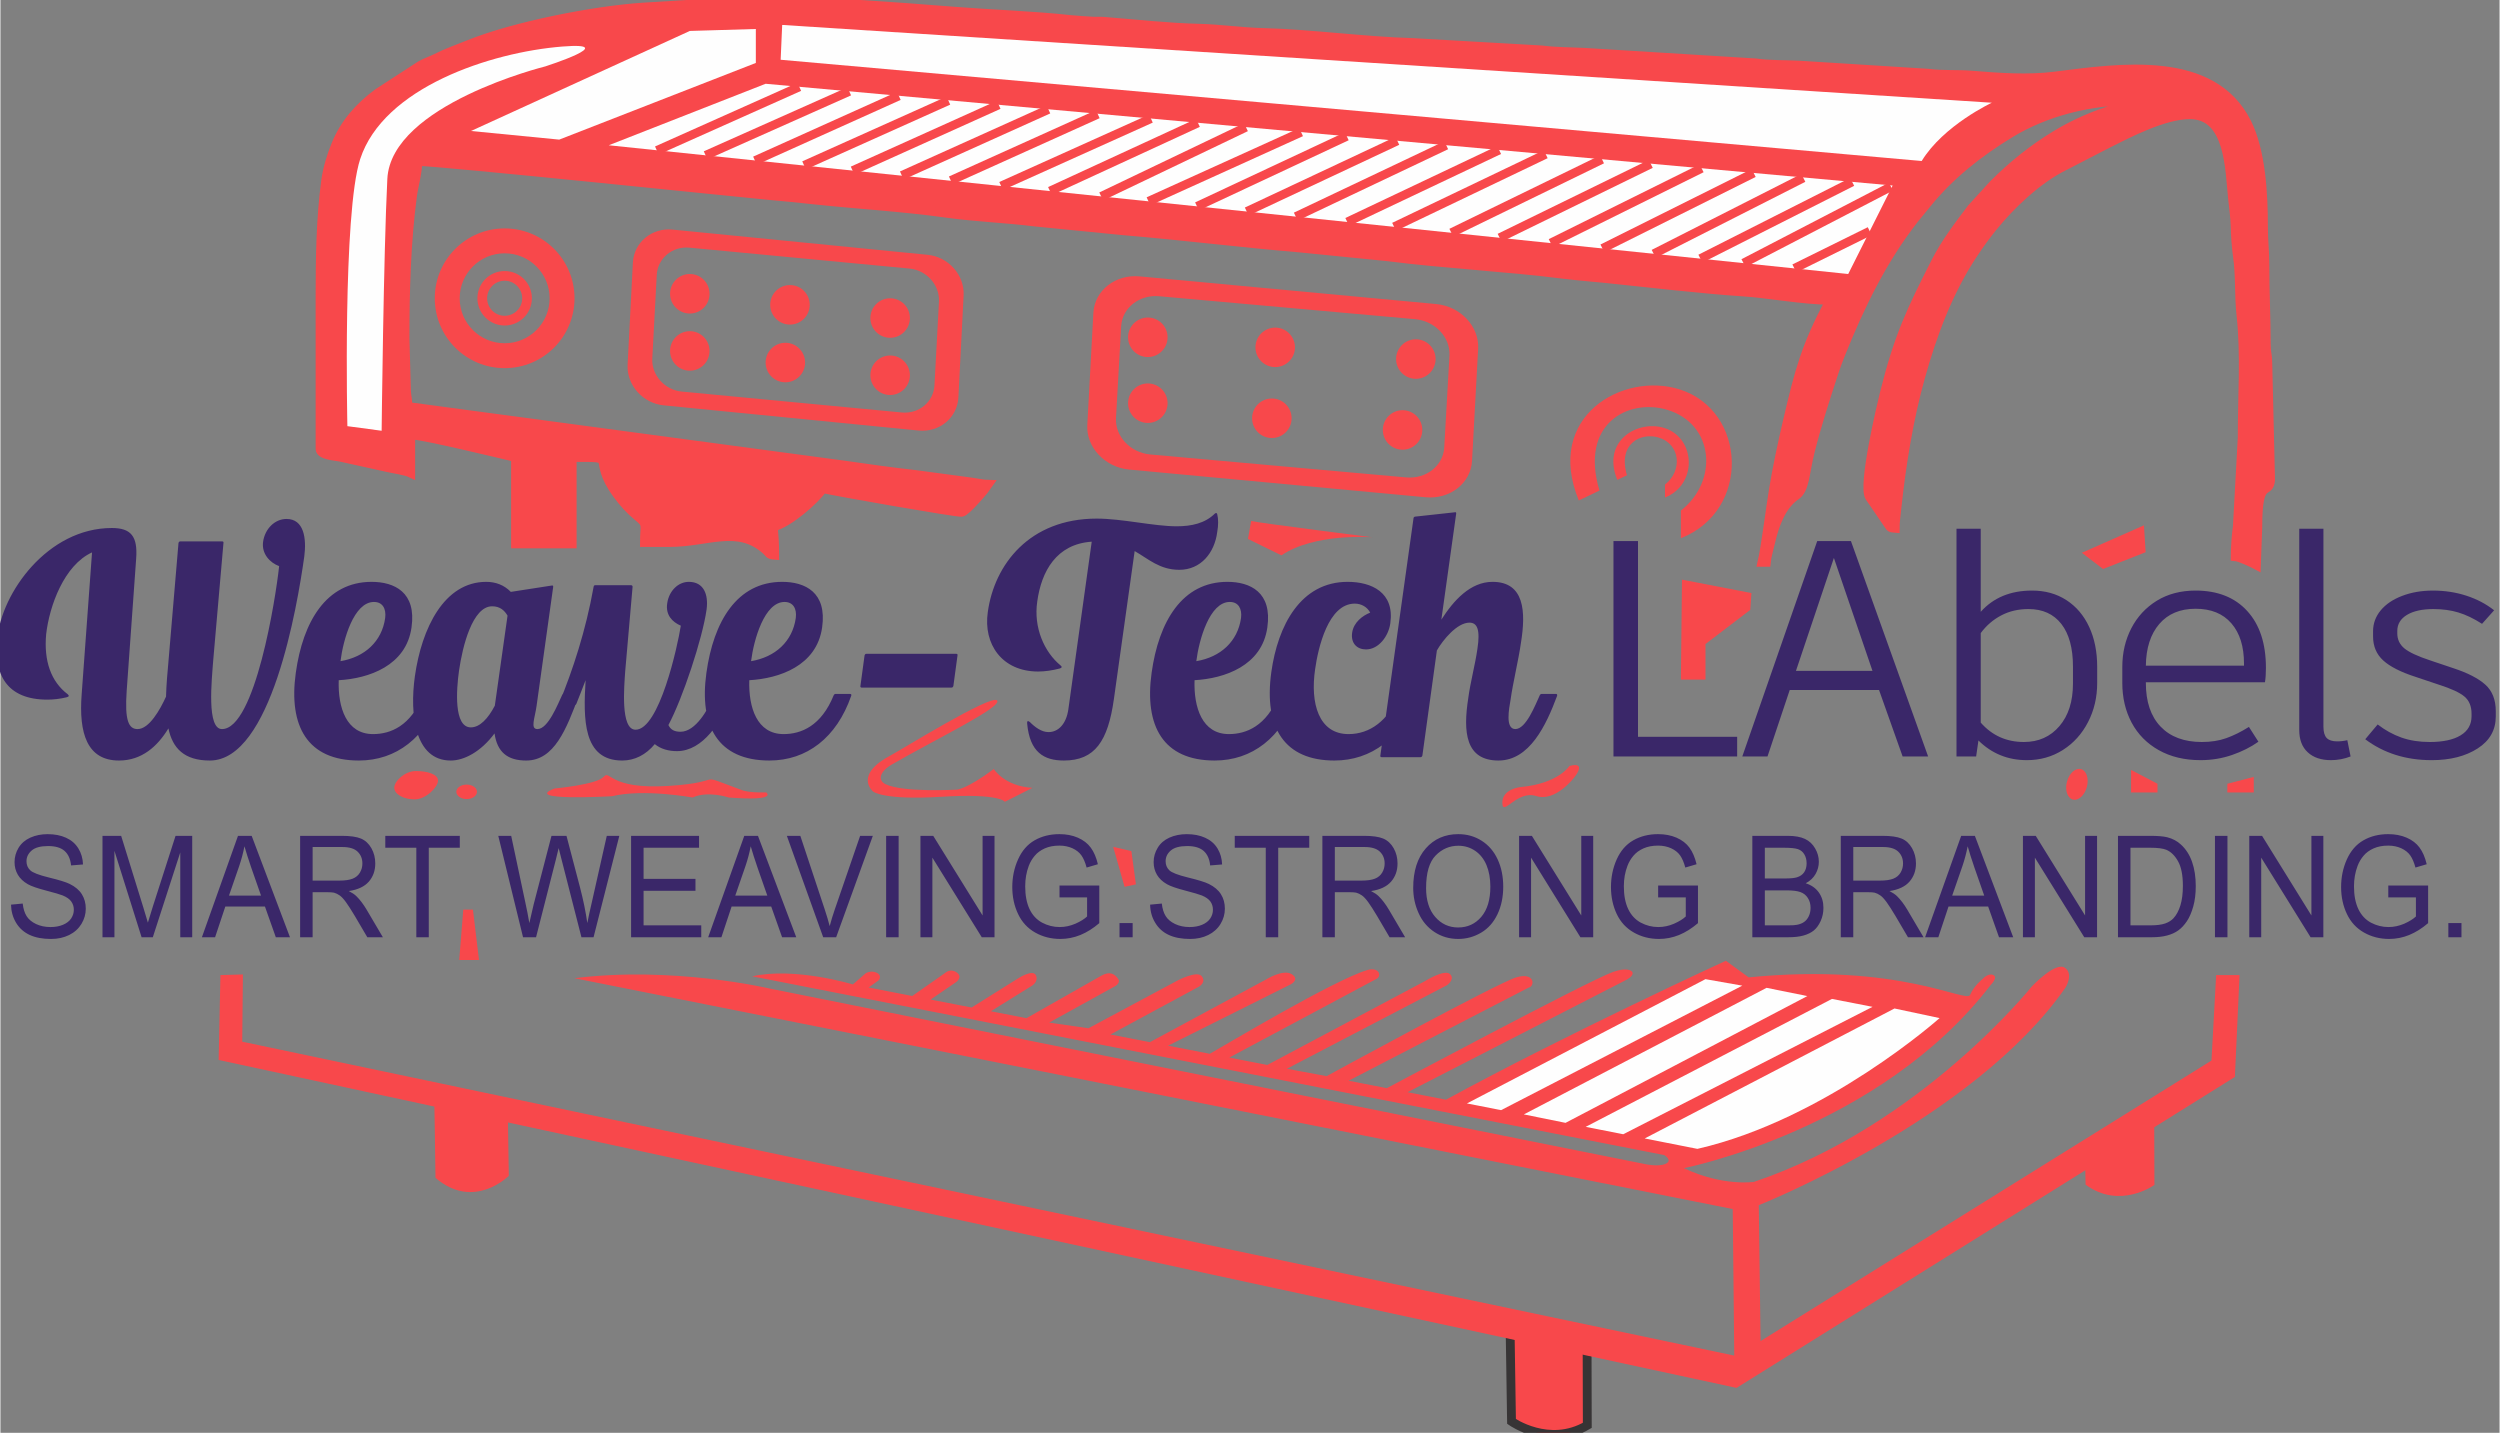 <?xml version="1.0" encoding="UTF-8"?>
<!DOCTYPE svg PUBLIC "-//W3C//DTD SVG 1.1//EN" "http://www.w3.org/Graphics/SVG/1.1/DTD/svg11.dtd">
<!-- Creator: CorelDRAW 2020 (64-Bit) -->
<svg xmlns="http://www.w3.org/2000/svg" xml:space="preserve" width="588px" height="337px" version="1.1" style="shape-rendering:geometricPrecision; text-rendering:geometricPrecision; image-rendering:optimizeQuality; fill-rule:evenodd; clip-rule:evenodd"
viewBox="0 0 588 337.12"
 xmlns:xlink="http://www.w3.org/1999/xlink"
 xmlns:xodm="http://www.corel.com/coreldraw/odm/2003">
 <rect x="0" y="0" width="588" height="337.12" fill="#808080" stroke="none"/>
 <defs>
  <style type="text/css">
   <![CDATA[
    .str0 {stroke:#373435;stroke-width:2.08;stroke-miterlimit:2.613}
    .str1 {stroke:#F8484B;stroke-width:2.08;stroke-miterlimit:2.613}
    .fil2 {fill:none}
    .fil1 {fill:#FEFEFE}
    .fil0 {fill:#F8484B}
    .fil3 {fill:#3A2769;fill-rule:nonzero}
   ]]>
  </style>
 </defs>
 <g id="Layer_x0020_1">
  <g id="_3092841785088">
   <path class="fil0 str0" d="M355.18 311.56l0.35 22.88c0,0 8.81,6.22 17.83,0.92l-0.05 -19.96 -18.13 -3.84z"/>
   <path class="fil0" d="M102.36 277.13c0,-2.12 -0.3,-19.26 -0.3,-19.26l17.31 3.67 0.24 15.11c0,0 -8.19,8.28 -17.25,0.48z"/>
   <path class="fil0" d="M506.74 261.02l0.06 17.77c0,0 -8.13,5.9 -16.2,-0.06l-0.14 -7.02 16.28 -10.69z"/>
   <path class="fil0" d="M284.54 247.94l-9.82 -1.91 28.92 -14.46c0,0 2.15,-1.13 0.16,-2.37 -2,-1.25 -5.99,1.24 -5.99,1.24l-27.36 14.76 -9.29 -1.8 20.89 -11.29c0,0 1.73,-1.03 0.59,-2.43 -1.13,-1.4 -5.71,1.03 -5.71,1.03l-20.94 11.22 -9.24 -1.33 15.17 -8.38c0,0 1.84,-0.81 1.03,-1.95 -0.81,-1.13 -1.94,-1.83 -3.94,-0.7 -2,1.14 -17.6,9.99 -17.6,9.99l-8.38 -1.63 9.63 -5.98c0,0 1.67,-0.97 0.97,-2.48 -0.7,-1.52 -4.15,0.7 -4.15,0.7l-10.98 6.88 -9.65 -1.87 5.94 -4.06c0,0 1.76,-1.19 0.24,-2.29 -1.51,-1.1 -2.72,0.06 -2.72,0.06l-7.78 5.45 -10.26 -2 2.35 -1.68c0,0 0.94,-1.09 -0.42,-1.77 -1.36,-0.68 -2.61,0.1 -2.61,0.1l-3.03 2.63c0,0 -13.62,-4.16 -23.69,-1.91l214.59 42.06c0,0 2.12,1.24 0.32,2.06 -1.8,0.81 -5.12,0 -5.12,0l-205.89 -41.29c0,0 -22.64,-5.3 -45.71,-2.38l272.52 54.31 0.36 34.48 -351.05 -73.86 0.16 -15.82 -5.29 0.15 -0.42 19.97 357.14 77.16 117.25 -73.16 1.1 -23.97 -5.51 0 -1.1 20.11 -106.09 66 -0.42 -31.97c0,0 50.57,-20.11 72.2,-51.25 0,0 1.97,-3.23 -0.23,-4.64 -2.21,-1.42 -7.72,4.41 -7.72,4.41 0,0 -26.16,32.77 -65.39,46 0,0 -7.33,1.11 -16.47,-3.23 0,0 46.08,-9.07 72.17,-43.1 0,0 1.81,-1.77 0.62,-2.34 -1.19,-0.56 -2.5,0.91 -2.5,0.91 0,0 -2.1,1.65 -2.95,3.75 -0.85,2.1 -16.47,-7.63 -52.11,-4.11l-5.37 -3.91c0,0 -37.15,17.06 -65.85,32.69l-9.04 -1.76 51.51 -26.45c0,0 1.43,-0.74 1.45,-1.49 0.02,-0.85 -1.62,-1.43 -4.63,-0.35 -6.05,2.18 -53.2,27.34 -53.2,27.34l-9 -1.75 42.38 -21.92c1.48,-0.29 1.51,-3.71 -2.93,-2.4 -4.44,1.31 -44.62,23.24 -44.62,23.24l-9.35 -1.74 37.66 -19.65c0,0 2,-1.41 0.71,-2.63 -1.28,-1.22 -5.9,1.67 -5.9,1.67l-37.08 19.72 -8.94 -1.74 34.59 -18.49c1.48,-0.8 0.5,-2.89 -2.1,-2.11 -8.06,2.43 -33.68,17.81 -37.08,19.71z"/>
   <polygon class="fil1" points="345.04,259.62 401.16,230.38 409.83,231.91 353.08,261.2 "/>
   <polygon class="fil1" points="358.43,262.2 368.24,264.19 425.13,234.36 415.54,232.42 "/>
   <polygon class="fil1" points="372.98,265.13 430.92,235.03 440.47,236.89 381.82,266.87 "/>
   <path class="fil1" d="M386.86 267.86l58.78 -30.58 10.61 2.26c0,0 -26.74,23.84 -56.98,30.77l-12.41 -2.45z"/>
   <path class="fil0" d="M233.72 180.94c0,0 2.47,4.04 9.09,4.43l-6.49 3.28c0,0 -1.18,-2.04 -14.95,-1.18 -13.77,0.85 -16.07,-1.25 -16.07,-1.25 0,0 -4.72,-3.87 4.33,-8.59 1.94,-1.01 23.4,-14.29 24.85,-12.85 1.51,1.49 -14.78,9.31 -24.72,15.08 -3,1.74 -3.36,3.78 -1.48,4.66 4.2,1.99 16.61,1.27 16.72,1.27 0,0 2.18,0 8.72,-4.85z"/>
   <path class="fil0" d="M130.37 185.52c0,0 9.87,-0.91 11.54,-2.73 1.67,-1.82 1.06,3.03 15.32,2.12 14.27,-0.91 5.47,-3.34 17,0.91 0,0 1.52,0.76 5.92,0.61 0,0 3.03,2.12 -8.8,1.21 0,0 -4.86,-1.66 -8.5,0 0,0 -11.54,-2.12 -18.97,-0.3 0,0 -21.4,1.21 -13.51,-1.82z"/>
   <path class="fil0" d="M97.76 181.41c-2.65,0 -5.1,2.41 -5.1,3.92 0,1.52 2.15,2.75 4.81,2.75 2.65,0 5.49,-2.9 5.49,-4.41 0,-1.52 -2.55,-2.26 -5.2,-2.26z"/>
   <path class="fil0" d="M109.69 184.6c-1.34,0 -2.43,0.76 -2.43,1.7 0,0.94 1.09,1.71 2.43,1.71 1.34,0 2.43,-0.77 2.43,-1.71 0,-0.94 -1.09,-1.7 -2.43,-1.7z"/>
   <polygon class="fil0" points="261.81,199.25 266.09,200.25 267.16,208.08 264.48,208.65 "/>
   <path class="fil0" d="M369.16 180.22c0,0 -2.61,4.15 -11.48,4.96 0,0 -4.39,0.41 -4.31,3.75 0.08,3.33 3.42,-3.1 7.98,-1.63 4.55,1.46 8.95,-4.4 8.95,-4.4 0,0 3.17,-3.82 -1.14,-2.68z"/>
   <polygon class="fil0" points="501.3,181.15 507.52,184.41 507.52,186.45 501.3,186.45 "/>
   <path class="fil0" d="M489.52 180.96c-1.29,-0.35 -2.77,0.97 -3.3,2.95 -0.53,1.98 0.09,3.86 1.38,4.21 1.29,0.35 2.77,-0.98 3.3,-2.95 0.53,-1.98 -0.09,-3.87 -1.38,-4.21z"/>
   <polygon class="fil0" points="530.17,182.79 523.95,184.41 523.95,186.45 530.17,186.45 "/>
   <polygon class="fil0" points="108.9,214.02 111.17,214.02 112.6,225.88 107.94,225.88 "/>
   <polygon class="fil0" points="395.38,159.9 395.64,136.38 411.98,139.54 411.71,143.49 401.17,151.53 401.17,159.9 "/>
   <polygon class="fil0" points="489.71,130.06 504.33,123.6 504.73,129.92 494.71,133.88 "/>
   <path class="fil0" d="M294.27 122.58c2.24,0.53 28.51,3.83 28.51,3.83 0,0 -13.62,-1.06 -21.38,4.26l-7.88 -3.86 0.75 -4.23z"/>
   <path class="fil0" d="M118.63 53.74c9.08,0 16.44,7.36 16.44,16.44 0,9.08 -7.36,16.44 -16.44,16.44 -9.08,0 -16.44,-7.36 -16.44,-16.44 0,-9.08 7.36,-16.44 16.44,-16.44zm0 5.86c5.84,0 10.58,4.74 10.58,10.58 0,5.84 -4.74,10.58 -10.58,10.58 -5.84,0 -10.58,-4.74 -10.58,-10.58 0,-5.84 4.74,-10.58 10.58,-10.58z"/>
   <path class="fil0" d="M118.63 63.77c3.54,0 6.41,2.87 6.41,6.41 0,3.54 -2.87,6.41 -6.41,6.41 -3.54,0 -6.41,-2.87 -6.41,-6.41 0,-3.54 2.87,-6.41 6.41,-6.41zm0 2.28c2.28,0 4.13,1.85 4.13,4.13 0,2.28 -1.85,4.12 -4.13,4.12 -2.28,0 -4.12,-1.84 -4.12,-4.12 0,-2.28 1.84,-4.13 4.12,-4.13z"/>
   <path class="fil0" d="M371.36 117.75c-8.13,-19.76 10.34,-30.35 23.7,-26.14 15.84,4.99 16.85,28.53 0.32,35.02l0 -6.51c8.88,-6.9 7.88,-20.39 -3.26,-23.71 -8.97,-2.67 -20.64,3.11 -15.9,19.01l-4.86 2.33z"/>
   <path class="fil0" d="M380.42 112.91c-3.79,-9.23 4.83,-14.18 11.07,-12.21 7.4,2.33 7.87,13.32 0.15,16.35l0 -3.04c4.15,-3.22 3.68,-9.52 -1.52,-11.07 -4.19,-1.25 -9.64,1.45 -7.43,8.88l-2.27 1.09z"/>
   <path class="fil0" d="M162.1 58.27l51.79 4.92c4.02,0.38 7.13,3.88 6.93,7.78l-1.06 19.68c-0.2,3.9 -3.66,6.78 -7.68,6.4l-51.79 -4.92c-4.01,-0.38 -7.13,-3.88 -6.92,-7.78l1.05 -19.68c0.21,-3.9 3.67,-6.78 7.68,-6.4zm-3.94 -4.25l59.99 5.93c4.9,0.48 8.71,4.78 8.47,9.54l-1.23 24.03c-0.25,4.76 -4.46,8.26 -9.36,7.78l-59.99 -5.93c-4.91,-0.48 -8.72,-4.78 -8.48,-9.54l1.24 -24.03c0.24,-4.76 4.45,-8.27 9.36,-7.78z"/>
   <path class="fil0" d="M162.2 64.47c2.56,0 4.64,2.08 4.64,4.65 0,2.57 -2.08,4.65 -4.64,4.65 -2.57,0 -4.65,-2.08 -4.65,-4.65 0,-2.57 2.08,-4.65 4.65,-4.65z"/>
   <path class="fil0" d="M162.2 77.92c2.56,0 4.64,2.09 4.64,4.65 0,2.57 -2.08,4.65 -4.64,4.65 -2.57,0 -4.65,-2.08 -4.65,-4.65 0,-2.56 2.08,-4.65 4.65,-4.65z"/>
   <path class="fil0" d="M184.68 80.65c2.56,0 4.64,2.09 4.64,4.65 0,2.57 -2.08,4.65 -4.64,4.65 -2.57,0 -4.65,-2.08 -4.65,-4.65 0,-2.56 2.08,-4.65 4.65,-4.65z"/>
   <path class="fil0" d="M209.33 83.64c2.56,0 4.65,2.08 4.65,4.65 0,2.56 -2.09,4.65 -4.65,4.65 -2.57,0 -4.65,-2.09 -4.65,-4.65 0,-2.57 2.08,-4.65 4.65,-4.65z"/>
   <path class="fil0" d="M209.33 70.18c2.56,0 4.65,2.08 4.65,4.65 0,2.57 -2.09,4.65 -4.65,4.65 -2.57,0 -4.65,-2.08 -4.65,-4.65 0,-2.57 2.08,-4.65 4.65,-4.65z"/>
   <path class="fil0" d="M185.76 67.07c2.57,0 4.65,2.08 4.65,4.65 0,2.57 -2.08,4.65 -4.65,4.65 -2.57,0 -4.65,-2.08 -4.65,-4.65 0,-2.57 2.08,-4.65 4.65,-4.65z"/>
   <path class="fil0" d="M272.63 69.7l60.24 5.4c4.67,0.42 8.3,4.27 8.06,8.56l-1.23 21.63c-0.24,4.29 -4.26,7.45 -8.94,7.04l-60.23 -5.4c-4.68,-0.42 -8.3,-4.28 -8.06,-8.56l1.22 -21.63c0.24,-4.29 4.27,-7.46 8.94,-7.04zm-4.59 -4.67l69.78 6.51c5.7,0.54 10.14,5.26 9.86,10.49l-1.44 26.42c-0.28,5.23 -5.18,9.08 -10.89,8.55l-69.78 -6.52c-5.7,-0.53 -10.14,-5.25 -9.85,-10.49l1.43 -26.41c0.29,-5.24 5.18,-9.09 10.89,-8.55z"/>
   <path class="fil0" d="M269.96 74.71c2.56,0 4.65,2.09 4.65,4.65 0,2.57 -2.09,4.65 -4.65,4.65 -2.57,0 -4.65,-2.08 -4.65,-4.65 0,-2.56 2.08,-4.65 4.65,-4.65z"/>
   <path class="fil0" d="M269.96 90.22c2.56,0 4.65,2.08 4.65,4.64 0,2.57 -2.09,4.65 -4.65,4.65 -2.57,0 -4.65,-2.08 -4.65,-4.65 0,-2.56 2.08,-4.64 4.65,-4.64z"/>
   <path class="fil0" d="M299.14 93.76c2.57,0 4.65,2.08 4.65,4.65 0,2.57 -2.08,4.65 -4.65,4.65 -2.57,0 -4.65,-2.08 -4.65,-4.65 0,-2.57 2.08,-4.65 4.65,-4.65z"/>
   <path class="fil0" d="M329.89 96.51c2.57,0 4.65,2.09 4.65,4.65 0,2.57 -2.08,4.65 -4.65,4.65 -2.56,0 -4.64,-2.08 -4.64,-4.65 0,-2.56 2.08,-4.65 4.64,-4.65z"/>
   <path class="fil0" d="M333.02 79.83c2.57,0 4.65,2.08 4.65,4.65 0,2.57 -2.08,4.65 -4.65,4.65 -2.57,0 -4.65,-2.08 -4.65,-4.65 0,-2.57 2.08,-4.65 4.65,-4.65z"/>
   <path class="fil0" d="M299.93 77.08c2.56,0 4.65,2.08 4.65,4.65 0,2.56 -2.09,4.64 -4.65,4.64 -2.57,0 -4.65,-2.08 -4.65,-4.64 0,-2.57 2.08,-4.65 4.65,-4.65z"/>
   <path class="fil1 str0" d="M81.63 100.27c0,0 -1.14,-50.12 3.01,-62.84 5.48,-16.83 30.68,-25.14 47.58,-26.48 14.02,-1.12 -4.01,4.67 -4.01,4.67 0,0 -36.29,8.97 -37.18,26.47 -0.89,17.51 -1.34,59.26 -1.34,59.26l-8.06 -1.08z"/>
   <polygon class="fil1 str0" points="110.71,30.82 162.2,7.28 177.73,6.82 177.73,14.81 131.47,32.85 "/>
   <path class="fil1 str0" d="M183.57 14.06l0.36 -8.19 284.61 18.3c0,0 -11.36,5.29 -16.5,13.71l-268.47 -23.82z"/>
   <polygon class="fil1" points="180.03,19.71 445.2,43.65 434.75,64.47 143.12,34.18 "/>
   <line class="fil2 str1" x1="154.44" y1="35.41" x2="187.96" y2= "20.43" />
   <line class="fil2 str1" x1="165.91" y1="36.55" x2="199.71" y2= "21.49" />
   <line class="fil2 str1" x1="177.53" y1="37.8" x2="211.38" y2= "22.56" />
   <line class="fil2 str1" x1="189.08" y1="38.91" x2="223.04" y2= "23.67" />
   <line class="fil2 str1" x1="200.5" y1="40.15" x2="234.87" y2= "24.66" />
   <line class="fil2 str1" x1="212.07" y1="41.29" x2="246.57" y2= "25.74" />
   <line class="fil2 str1" x1="223.59" y1="42.47" x2="258.19" y2= "26.86" />
   <line class="fil2 str1" x1="235.44" y1="43.77" x2="270.69" y2= "27.9" />
   <line class="fil2 str1" x1="246.93" y1="44.96" x2="281.76" y2= "28.9" />
   <line class="fil2 str1" x1="258.99" y1="46.22" x2="293.05" y2= "29.92" />
   <line class="fil2 str1" x1="270.11" y1="47.37" x2="306.03" y2= "31.09" />
   <line class="fil2 str1" x1="281.53" y1="48.56" x2="316.77" y2= "32.06" />
   <line class="fil2 str1" x1="293.23" y1="49.77" x2="328.67" y2= "33.13" />
   <line class="fil2 str1" x1="304.77" y1="50.97" x2="340.17" y2= "34.17" />
   <line class="fil2 str1" x1="316.88" y1="52.23" x2="352.62" y2= "35.29" />
   <line class="fil2 str1" x1="327.9" y1="53.37" x2="363.58" y2= "36.28" />
   <line class="fil2 str1" x1="341.37" y1="54.77" x2="376.83" y2= "37.49" />
   <line class="fil2 str1" x1="352.73" y1="55.95" x2="388.3" y2= "38.56" />
   <line class="fil2 str1" x1="364.75" y1="57.2" x2="400.26" y2= "39.59" />
   <line class="fil2 str1" x1="376.92" y1="58.46" x2="412.51" y2= "40.7" />
   <line class="fil2 str1" x1="388.98" y1="59.72" x2="424.19" y2= "41.85" />
   <line class="fil2 str1" x1="399.97" y1="60.86" x2="435.68" y2= "42.79" />
   <line class="fil2 str1" x1="410.11" y1="61.91" x2="444.8" y2= "43.91" />
   <line class="fil2 str1" x1="422.08" y1="63.15" x2="439.81" y2= "54.39" />
   <path class="fil0 str1" d="M75.2 74.31l0 31.33c0,1.52 3.67,1.69 4.75,1.92l10.91 2.41c1.54,0.37 4.47,0.76 5.67,1.34l0 -9c2.95,0.07 21.53,4.6 24.66,5.33l0 20.33 6.66 0 0 -20.33 1.34 0 0 20.33 5.33 0 0 -20.33c11.68,0 3.97,-0.33 10.61,8.72 1.4,1.9 2.98,3.68 4.82,5.18 2.37,1.91 1.57,1.8 1.57,6.1l6 0c8.85,0 15.92,-4.11 22.55,1.77 1,0.89 0.63,1.11 2.11,1.23 0,-2.66 -0.15,-4.5 -0.33,-6.67 3.51,-0.82 9.88,-6.34 11.66,-9 3.15,0.74 31.41,5.7 32.65,5.57 1.11,-0.12 5.79,-5.73 6.34,-6.57 -1.15,-0.02 -3.12,-0.44 -4.09,-0.56l-12.93 -1.74c-5.65,-0.63 -11.66,-1.47 -17.07,-2.26l-102.55 -13.77c0,-1.85 -0.25,-2.14 -0.33,-3.66l-0.34 -12.33c0,-11.3 0.32,-22.73 1.76,-33.57 0.34,-2.49 1.24,-5.37 1.24,-8.09 5.1,0 79.06,7.7 82.96,8.03 3.28,0.27 6.79,0.65 10.3,1.02 10.29,1.1 20.72,1.67 31.2,3.14 6.69,0.93 14.03,1.21 20.61,2.04l20.93 2.07c13.98,1.17 27.6,2.88 41.61,4.06l20.59 2.06c13.45,1.72 28.1,2.44 41.52,4.15 3.5,0.44 7.06,0.69 10.29,1.03 8.38,0.89 23.54,2.58 31.27,3.06 6.57,0.4 14.61,2 21,2 -5.8,10.95 -7.23,16.49 -10.06,28.59 -1.18,5.04 -2.39,10.68 -3.27,16.06 -0.71,4.28 -1.85,13.5 -2.67,17l1 0c0.12,-1.37 0.73,-3.36 1.08,-4.91 0.9,-3.89 2.52,-8.46 5.91,-10.77 2.16,-1.47 2.04,-5.09 3.34,-10.31 1.59,-6.35 3.63,-12.64 5.63,-18.71 0.54,-1.64 0.97,-2.8 1.61,-4.38 4.51,-11.26 9.8,-22.14 17.29,-31.71l2.85 -3.48c5.44,-6.76 12.27,-12.14 19.68,-16.65 8.36,-5.08 18.69,-7.72 29.26,-7.72 -0.8,0.7 -2.32,1.16 -3.45,1.54 -1.49,0.49 -2.53,0.81 -4.01,1.33 -3.84,1.34 -7.52,3.08 -10.89,5.11 -5.51,3.32 -10.32,7.19 -14.89,11.76l-5.09 5.58c-3.02,3.99 -6.14,8.04 -8.55,12.78 -5.71,11.27 -8.62,17.26 -11.97,30.68 -0.65,2.6 -5.26,21.87 -3.5,24.54 0.36,0.55 0.7,0.99 1.1,1.59l3.24 4.76c0.6,0.83 0.41,0.87 1.69,0.98 0,-1.49 0.22,-2.97 0.39,-4.61 1.11,-10.49 2.87,-21.27 5.61,-31.05 2.85,-10.2 6.62,-20.31 12.53,-29.13 1.51,-2.25 2.7,-3.91 4.36,-5.97 4.35,-5.39 10.66,-11.39 16.88,-14.45l10.11 -5.22c5.08,-2.56 13.4,-6.89 19.44,-6.89 9.38,0 9.33,12.75 10.05,19.61 0.19,1.82 0.59,4.74 0.62,6.72 0.02,1.81 0.25,4.94 0.52,6.81 0.69,4.63 0.33,9.42 0.86,14.14 1.01,9.08 0.27,19.2 0.28,28.71l-1.14 20.85c-0.28,1.93 -0.52,5.22 -0.52,7.14 1.15,0.1 4.06,1.5 5,2l0.33 -9c-0.01,-11.93 2.56,-7.2 3,-10.9l0 -0.51 -0.65 -27.26c-0.03,-1.89 -0.36,-2.31 -0.36,-4.31 -0.01,-6.64 -0.33,-12.11 -0.32,-18.67 0,-3.41 -0.34,-5.55 -0.34,-9 0.01,-7.8 -0.56,-17.82 -3.88,-24.45 -8.12,-16.22 -29.94,-12.91 -45.2,-10.97 -6.43,0.81 -13.08,0.31 -19.59,-0.22 -3.34,-0.28 -6.98,0 -10.22,-0.45l-30.42 -1.91c-3.24,-0.17 -7.05,-0.05 -10.14,-0.52l-40.18 -2.48c-3.5,-0.18 -7.02,-0.15 -10.1,-0.57l-30.58 -1.75c-10.72,-0.28 -24.33,-2.09 -34.97,-2.35 -5.19,-0.13 -10.15,-0.88 -15,-1 -7.41,-0.17 -15.28,-1.06 -22.69,-1.64 -0.86,-0.07 -1.77,0.03 -2.63,-0.04 -1.31,-0.1 -3.38,-0.19 -4.97,-0.36 -8.99,-0.98 -18.47,-1.27 -27.36,-1.97 -33.12,-2.6 -42.4,-3.02 -73.32,-0.97 -11.64,0.77 -30.28,4.46 -40.92,8.75 -2.82,1.14 -5.2,1.95 -7.75,3.24 -1.16,0.58 -2.58,1.06 -3.66,1.67l-10.11 6.56c-4.32,3.21 -7.79,7.07 -9.85,12.14 -1.03,2.52 -1.99,5.51 -2.4,8.6 -1.18,8.87 -1.3,17.9 -1.31,26.95l0 3.74 0 0.5 0 0.49z"/>
   <path class="fil1" d="M81.63 100.27c0,0 -1.14,-50.12 3.01,-62.84 5.48,-16.83 30.68,-25.14 47.58,-26.48 14.02,-1.12 -4.01,4.67 -4.01,4.67 0,0 -36.29,8.97 -37.18,26.47 -0.89,17.51 -1.34,59.26 -1.34,59.26l-8.06 -1.08z"/>
   <polygon class="fil1" points="180.03,19.71 445.2,43.65 434.75,64.47 143.12,34.18 "/>
   <line class="fil2 str1" x1="154.44" y1="35.41" x2="187.96" y2= "20.43" />
   <line class="fil2 str1" x1="165.91" y1="36.55" x2="199.71" y2= "21.49" />
   <line class="fil2 str1" x1="177.53" y1="37.8" x2="211.38" y2= "22.56" />
   <line class="fil2 str1" x1="189.08" y1="38.91" x2="223.04" y2= "23.67" />
   <line class="fil2 str1" x1="200.5" y1="40.15" x2="234.87" y2= "24.66" />
   <line class="fil2 str1" x1="212.07" y1="41.29" x2="246.57" y2= "25.74" />
   <line class="fil2 str1" x1="223.59" y1="42.47" x2="258.19" y2= "26.86" />
   <line class="fil2 str1" x1="235.44" y1="43.77" x2="270.69" y2= "27.9" />
   <line class="fil2 str1" x1="246.93" y1="44.96" x2="281.76" y2= "28.9" />
   <line class="fil2 str1" x1="258.99" y1="46.22" x2="293.05" y2= "29.92" />
   <line class="fil2 str1" x1="270.11" y1="47.37" x2="306.03" y2= "31.09" />
   <line class="fil2 str1" x1="281.53" y1="48.56" x2="316.77" y2= "32.06" />
   <line class="fil2 str1" x1="293.23" y1="49.77" x2="328.67" y2= "33.13" />
   <line class="fil2 str1" x1="304.77" y1="50.97" x2="340.17" y2= "34.17" />
   <line class="fil2 str1" x1="316.88" y1="52.23" x2="352.62" y2= "35.29" />
   <line class="fil2 str1" x1="327.9" y1="53.37" x2="363.58" y2= "36.28" />
   <line class="fil2 str1" x1="341.37" y1="54.77" x2="376.83" y2= "37.49" />
   <line class="fil2 str1" x1="352.73" y1="55.95" x2="388.3" y2= "38.56" />
   <line class="fil2 str1" x1="364.75" y1="57.2" x2="400.26" y2= "39.59" />
   <line class="fil2 str1" x1="376.92" y1="58.46" x2="412.51" y2= "40.7" />
   <line class="fil2 str1" x1="388.98" y1="59.72" x2="424.19" y2= "41.85" />
   <line class="fil2 str1" x1="399.97" y1="60.86" x2="435.68" y2= "42.79" />
   <line class="fil2 str1" x1="410.11" y1="61.91" x2="444.8" y2= "43.91" />
   <line class="fil2 str1" x1="422.08" y1="63.15" x2="439.81" y2= "54.39" />
   <polygon class="fil1" points="110.71,30.82 162.2,7.28 177.73,6.82 177.73,14.81 131.47,32.85 "/>
   <path class="fil1" d="M183.57 14.06l0.36 -8.19 284.61 18.3c0,0 -11.36,5.29 -16.5,13.71l-268.47 -23.82z"/>
   <path class="fil3" d="M19.11 163.35c-0.7,9.13 1.25,15.59 8.78,15.59 5.36,0 9.05,-3.31 11.63,-7.56 0.97,4.64 3.69,7.56 9.75,7.56 14.41,0 20.54,-36.06 22.22,-48.02 0.55,-4.25 -0.07,-8.82 -4.18,-8.82 -2.79,0 -5.09,2.36 -5.51,5.35 -0.41,2.84 1.61,4.96 3.77,5.75 -0.77,7.4 -5.65,38.34 -13.45,38.34 -3.62,0 -2.43,-11.34 -2.02,-16.61l2.37 -27.16c0.07,-0.24 -0.07,-0.39 -0.28,-0.39l-9.89 0c-0.21,0 -0.35,0.15 -0.41,0.39l-2.3 27.16c-0.28,3.15 -0.56,6.14 -0.63,8.97 -1.39,3.07 -3.97,7.64 -6.69,7.64 -2.09,0 -3.06,-1.97 -2.57,-8.98l2.23 -31.09c0.41,-5.35 -1.26,-7.24 -5.72,-7.24 -15.11,0 -25.98,15.27 -26.95,26.05 -0.91,8.35 2.16,14.33 11.77,14.33 1.39,0 2.93,-0.16 4.53,-0.55 0.62,-0.16 0.62,-0.39 0.28,-0.71 -3.97,-2.99 -5.64,-7.87 -5.09,-14.09 0.77,-6.77 4.25,-16.3 10.8,-19.29l-2.44 33.38zm77.61 -15.74c1.19,-8.27 -4.04,-10.71 -9.4,-10.71 -10.66,0 -16.16,9.37 -17.83,21.41 -1.74,12.52 2.72,20.63 14.84,20.63 8.77,0 15.81,-5.36 19.22,-15.2 0.14,-0.31 0,-0.47 -0.28,-0.47l-3.41 0c-0.14,0 -0.28,0.08 -0.42,0.32 -2.93,7.24 -7.66,9.13 -11.77,9.13 -6.27,0 -8.29,-6.22 -8.08,-12.68 7.03,-0.39 15.88,-3.38 17.13,-12.43zm-16.71 7.95c0.62,-5.04 3.13,-13.93 7.87,-13.93 2.02,0 2.92,1.57 2.64,3.77 -0.76,5.51 -4.8,9.21 -10.51,10.16zm52.19 7.87c-1.04,2.2 -3.34,8.11 -5.85,8.11 -1.74,0 -0.62,-2.52 -0.21,-5.44l3.9 -27.94c0.07,-0.31 -0.07,-0.47 -0.35,-0.39l-9.61 1.49c-1.6,-1.65 -3.62,-2.36 -5.78,-2.36 -9.89,0 -15.18,10.86 -16.79,22.2 -1.25,8.9 -0.07,19.84 8.43,19.84 3.14,0 7.1,-2.05 10.31,-6.38 0.63,4.41 3.06,6.38 7.45,6.38 6.62,0 9.46,-7.41 12.4,-15.27 0.12,-0.33 0,-0.48 -0.21,-0.48l-3.34 0c-0.21,0 -0.28,0.09 -0.35,0.24zm-15.88 2.6c-1.6,3.07 -3.55,5.11 -5.64,5.11 -4.04,0 -3.42,-8.81 -2.79,-13.3 0.84,-5.9 3.2,-15.19 7.8,-15.19 1.88,0 2.93,1.02 3.62,2.2l-2.99 21.18zm29.97 12.91c2.93,0 5.57,-1.34 7.66,-3.86 1.47,1.18 3.28,1.65 5.23,1.65 6.13,0 10.58,-7 12.74,-12.99 0.07,-0.31 0,-0.47 -0.28,-0.47l-3.34 0c-0.14,0 -0.28,0.08 -0.42,0.32 -1.32,3.3 -4.31,8.58 -7.87,8.58 -1.32,0 -2.3,-0.4 -2.85,-1.58 3.34,-6.22 8.01,-20.31 8.98,-27.16 0.49,-3.62 -0.7,-6.53 -4.18,-6.53 -2.5,0 -4.66,2.13 -5.08,5.04 -0.42,2.75 1.18,4.41 3.2,5.27 -0.76,4.88 -5.08,24.48 -10.65,24.48 -3.63,0 -2.65,-10.39 -2.44,-13.69l1.74 -19.92c0.02,-0.23 -0.14,-0.39 -0.35,-0.39l-8.48 0c-0.2,0 -0.3,0.16 -0.34,0.39 -1.84,10.32 -4.91,19.62 -8.08,27.32 -0.11,0.25 0,0.47 0.28,0.47l3.41 0c0.21,0 0.26,-0.09 0.35,-0.32 0.53,-1.34 1.32,-3.3 2.16,-5.51 -0.56,9.14 -0.65,18.9 8.61,18.9zm47.04 -31.33c1.18,-8.27 -4.04,-10.71 -9.4,-10.71 -10.66,0 -16.16,9.37 -17.83,21.41 -1.74,12.52 2.71,20.63 14.83,20.63 8.78,0 15.81,-5.36 19.23,-15.2 0.13,-0.31 0,-0.47 -0.28,-0.47l-3.42 0c-0.14,0 -0.28,0.08 -0.41,0.32 -2.93,7.24 -7.67,9.13 -11.78,9.13 -6.26,0 -8.28,-6.22 -8.08,-12.68 7.04,-0.39 15.88,-3.38 17.14,-12.43zm-16.72 7.95c0.63,-5.04 3.14,-13.93 7.87,-13.93 2.02,0 2.93,1.57 2.65,3.77 -0.77,5.51 -4.81,9.21 -10.52,10.16zm47.6 5.82l0.97 -7.16c0.07,-0.24 -0.07,-0.39 -0.28,-0.39l-21.17 0c-0.21,0 -0.35,0.15 -0.42,0.39l-0.97 7.16c-0.07,0.24 0.07,0.4 0.28,0.4l21.17 0c0.21,0 0.35,-0.16 0.42,-0.4zm27.05 5.51c-0.49,3.47 -2.37,5.36 -4.67,5.36 -1.6,0 -3.14,-1.11 -4.39,-2.37 -0.49,-0.39 -0.7,-0.23 -0.63,0.4 0.63,6.69 3.9,8.66 8.64,8.66 7.31,0 10.38,-4.57 11.77,-14.49l4.88 -34.79c3.2,1.81 5.85,4.41 10.51,4.41 5.02,0 8.29,-3.94 8.92,-8.9 0.28,-1.57 0.28,-3.07 0,-4.17 -0.07,-0.31 -0.28,-0.39 -0.56,-0.16 -2.3,2.29 -5.5,2.99 -8.98,2.99 -5.37,0 -12.82,-1.81 -18.81,-1.81 -15.88,0 -24.1,10.87 -25.63,21.97 -1.11,7.55 3.34,14.01 11.84,14.01 1.53,0 3.28,-0.24 5.09,-0.71 0.48,-0.16 0.62,-0.39 0.2,-0.71 -3.83,-3.15 -6.4,-8.89 -5.5,-15.03 0.98,-7.17 4.53,-13.54 12.82,-14.1l-5.5 39.44zm46.82 -19.28c1.19,-8.27 -4.04,-10.71 -9.4,-10.71 -10.66,0 -16.16,9.37 -17.83,21.41 -1.74,12.52 2.72,20.63 14.84,20.63 8.77,0 15.81,-5.36 19.22,-15.2 0.14,-0.31 0,-0.47 -0.28,-0.47l-3.41 0c-0.14,0 -0.28,0.08 -0.42,0.32 -2.93,7.24 -7.66,9.13 -11.77,9.13 -6.27,0 -8.29,-6.22 -8.08,-12.68 7.03,-0.39 15.88,-3.38 17.13,-12.43zm-16.71 7.95c0.63,-5.04 3.13,-13.93 7.87,-13.93 2.02,0 2.92,1.57 2.65,3.77 -0.77,5.51 -4.81,9.21 -10.52,10.16zm35.61 -18.66c-11.07,0 -16.43,10.24 -17.97,21.26 -1.81,13.22 3.21,20.78 14.84,20.78 8.7,0 15.88,-5.28 19.22,-15.2 0.14,-0.31 0,-0.47 -0.28,-0.47l-3.41 0c-0.14,0 -0.28,0.08 -0.42,0.32 -2.44,5.9 -6.68,9.13 -11.77,9.13 -7.03,0 -9.05,-7.24 -7.87,-15.27 0.7,-4.96 3.07,-15.43 9.33,-15.43 1.54,0 2.93,0.79 3.63,2.12 -1.81,0.71 -3.9,2.29 -4.25,4.73 -0.35,2.52 1.18,3.93 3.27,3.93 2.93,0 5.29,-3.07 5.71,-6.14 1.05,-7.32 -4.46,-9.76 -10.03,-9.76zm7.97 41.25l9.19 0c0.21,0 0.35,-0.16 0.42,-0.39l3.41 -24.72c1.39,-2.44 4.74,-6.54 7.66,-6.54 1.81,0 2.58,1.58 1.88,6.15 -0.55,3.85 -1.67,7.87 -2.16,11.64 -1.25,8.03 -0.62,14.65 7.11,14.65 7.31,0 11.21,-8.27 13.79,-15.2 0.07,-0.23 0,-0.47 -0.21,-0.47l-3.41 0c-0.21,0 -0.28,0.08 -0.42,0.24 -1.12,2.44 -3.27,8.03 -5.78,8.03 -2.44,0 -1.47,-4.88 -1.12,-6.93 0.56,-4.01 1.88,-9.37 2.44,-13.38 1.19,-7.32 0.84,-14.33 -6.69,-14.33 -5.22,0 -9.19,4.41 -12.04,8.9l3.48 -24.88c0.07,-0.31 -0.07,-0.47 -0.28,-0.39l-9.33 1.02c-0.21,0 -0.42,0.16 -0.42,0.4l-7.8 55.81c-0.07,0.23 0.07,0.39 0.28,0.39z"/>
   <path class="fil3" d="M408.62 173.35l0 4.63 -29.1 0 0 -50.68 5.77 0 0 46.05 23.33 0zm33.38 -11.01l-21.01 0 -5.23 15.64 -5.93 0 17.63 -50.68 7.93 0 18.16 50.68 -6 0 -5.55 -15.64zm-19.55 -4.49l18.01 0 -9.08 -26.57 -8.93 26.57zm55.56 -18.9c3.08,0 5.77,0.75 8.08,2.25 2.31,1.5 4.1,3.6 5.35,6.3 1.26,2.7 1.89,5.84 1.89,9.41l0 3.77c0,3.38 -0.72,6.45 -2.16,9.23 -1.43,2.77 -3.41,4.96 -5.92,6.55 -2.52,1.6 -5.34,2.39 -8.47,2.39 -4.46,0 -8.26,-1.54 -11.39,-4.63l-0.54 3.76 -4.62 0 0 -53.58 5.7 0 0 19.55c2.97,-3.33 7,-5 12.08,-5zm9.62 17.89c0,-4.34 -0.91,-7.69 -2.73,-10.03 -1.82,-2.34 -4.4,-3.51 -7.74,-3.51 -2.36,0 -4.49,0.49 -6.38,1.48 -1.9,0.99 -3.52,2.38 -4.85,4.17l0 21.07c2.67,3.04 6.05,4.56 10.16,4.56 3.44,0 6.22,-1.24 8.35,-3.73 2.13,-2.49 3.19,-5.83 3.19,-10.03l0 -3.98zm17.15 3.69l0 0.15c0,4.44 1.16,7.87 3.47,10.28 2.3,2.41 5.54,3.62 9.69,3.62 2.16,0 4.08,-0.3 5.78,-0.91 1.69,-0.6 3.46,-1.48 5.31,-2.64l2.23 3.48c-1.75,1.25 -3.8,2.29 -6.16,3.11 -2.36,0.82 -4.85,1.23 -7.47,1.23 -3.74,0 -7.01,-0.78 -9.81,-2.35 -2.79,-1.57 -4.92,-3.73 -6.39,-6.48 -1.46,-2.75 -2.19,-5.87 -2.19,-9.34l0 -3.77c0,-3.33 0.71,-6.36 2.12,-9.09 1.41,-2.72 3.41,-4.88 6,-6.48 2.59,-1.59 5.63,-2.39 9.12,-2.39 5.18,0 9.24,1.61 12.16,4.82 2.93,3.21 4.39,7.66 4.39,13.36 0,1.4 -0.08,2.53 -0.23,3.4l-28.02 0zm11.7 -17.3c-3.64,0 -6.49,1.19 -8.54,3.58 -2.05,2.39 -3.11,5.66 -3.16,9.81l23.09 0 0 -0.5c0,-4.01 -0.98,-7.16 -2.96,-9.45 -1.98,-2.3 -4.79,-3.44 -8.43,-3.44zm30.08 27.73c0,1.25 0.26,2.15 0.77,2.68 0.51,0.53 1.34,0.79 2.46,0.79 0.82,0 1.62,-0.09 2.39,-0.28l0.77 3.83c-1.49,0.58 -3.03,0.87 -4.62,0.87 -2.31,0 -4.13,-0.61 -5.46,-1.85 -1.34,-1.23 -2,-2.98 -2,-5.24l0 -47.36 5.69 0 0 46.56zm25.46 7.89c-6.05,0 -11.26,-1.64 -15.62,-4.92l2.92 -3.48c1.75,1.35 3.61,2.38 5.58,3.08 1.98,0.7 4.2,1.05 6.66,1.05 3.13,0 5.56,-0.52 7.27,-1.56 1.72,-1.04 2.58,-2.54 2.58,-4.52l0 -0.58c0,-1.74 -0.55,-3.08 -1.65,-4.02 -1.1,-0.94 -3.17,-1.9 -6.2,-2.86l-5.39 -1.81c-3.43,-1.11 -5.95,-2.39 -7.54,-3.84 -1.59,-1.45 -2.39,-3.33 -2.39,-5.65l0 -1.23c0,-1.83 0.61,-3.47 1.81,-4.92 1.21,-1.45 2.89,-2.58 5.05,-3.4 2.15,-0.82 4.56,-1.24 7.23,-1.24 2.77,0 5.39,0.4 7.85,1.2 2.47,0.8 4.65,1.94 6.54,3.44l-2.84 3.18c-1.95,-1.25 -3.81,-2.14 -5.58,-2.67 -1.77,-0.54 -3.74,-0.8 -5.89,-0.8 -2.62,0 -4.68,0.46 -6.2,1.37 -1.51,0.92 -2.27,2.18 -2.27,3.77l0 0.58c0,1.45 0.57,2.63 1.69,3.55 1.13,0.91 3.16,1.86 6.09,2.82l5.38 1.81c3.39,1.11 5.9,2.4 7.55,3.88 1.64,1.47 2.46,3.56 2.46,6.26l0 1.23c0,3.19 -1.42,5.7 -4.27,7.53 -2.85,1.83 -6.46,2.75 -10.82,2.75z"/>
   <path class="fil3" d="M2.49 212.85l2.75 -0.26c0.13,1.2 0.43,2.18 0.91,2.95 0.48,0.77 1.22,1.39 2.23,1.87 1,0.47 2.13,0.71 3.39,0.71 1.12,0 2.11,-0.18 2.96,-0.54 0.86,-0.36 1.49,-0.86 1.91,-1.48 0.41,-0.63 0.63,-1.31 0.63,-2.05 0,-0.74 -0.21,-1.39 -0.61,-1.95 -0.4,-0.56 -1.06,-1.02 -1.99,-1.41 -0.59,-0.24 -1.91,-0.63 -3.94,-1.16 -2.04,-0.53 -3.46,-1.02 -4.28,-1.49 -1.05,-0.6 -1.83,-1.34 -2.35,-2.22 -0.52,-0.89 -0.78,-1.88 -0.78,-2.98 0,-1.21 0.32,-2.33 0.95,-3.38 0.64,-1.05 1.56,-1.84 2.78,-2.39 1.22,-0.54 2.57,-0.81 4.06,-0.81 1.64,0 3.09,0.28 4.34,0.85 1.25,0.57 2.22,1.41 2.89,2.52 0.68,1.1 1.04,2.36 1.09,3.76l-2.81 0.23c-0.15,-1.5 -0.66,-2.64 -1.53,-3.41 -0.87,-0.77 -2.16,-1.15 -3.86,-1.15 -1.78,0 -3.07,0.35 -3.88,1.05 -0.81,0.7 -1.22,1.54 -1.22,2.53 0,0.85 0.29,1.56 0.87,2.11 0.56,0.56 2.03,1.13 4.41,1.71 2.38,0.58 4.02,1.08 4.9,1.52 1.29,0.64 2.24,1.44 2.85,2.42 0.61,0.98 0.92,2.11 0.92,3.39 0,1.27 -0.34,2.46 -1.01,3.58 -0.68,1.12 -1.64,1.99 -2.9,2.62 -1.26,0.62 -2.68,0.93 -4.26,0.93 -2,0 -3.68,-0.32 -5.03,-0.95 -1.35,-0.62 -2.41,-1.57 -3.18,-2.83 -0.77,-1.26 -1.17,-2.69 -1.21,-4.29zm21.52 7.67l0 -23.86 4.39 0 5.23 16.89c0.49,1.57 0.84,2.75 1.06,3.53 0.25,-0.87 0.65,-2.14 1.18,-3.83l5.33 -16.59 3.92 0 0 23.86 -2.81 0 0 -19.96 -6.46 19.96 -2.64 0 -6.39 -20.33 0 20.33 -2.81 0zm23.39 0l8.49 -23.86 3.22 0 9.01 23.86 -3.33 0 -2.56 -7.23 -9.32 0 -2.41 7.23 -3.1 0zm6.37 -9.8l7.54 0 -2.31 -6.61c-0.69,-2.02 -1.22,-3.68 -1.59,-4.99 -0.3,1.56 -0.71,3.09 -1.22,4.6l-2.42 7zm16.74 9.8l0 -23.86 9.81 0c1.97,0 3.47,0.21 4.5,0.64 1.02,0.43 1.84,1.18 2.46,2.27 0.61,1.08 0.91,2.28 0.91,3.59 0,1.7 -0.51,3.12 -1.52,4.28 -1.02,1.16 -2.58,1.9 -4.71,2.21 0.78,0.4 1.37,0.8 1.77,1.19 0.86,0.85 1.67,1.91 2.42,3.18l3.83 6.5 -3.66 0 -2.92 -4.97c-0.85,-1.43 -1.56,-2.53 -2.11,-3.29 -0.56,-0.76 -1.05,-1.29 -1.49,-1.59 -0.43,-0.3 -0.88,-0.52 -1.33,-0.64 -0.34,-0.07 -0.88,-0.11 -1.63,-0.11l-3.39 0 0 10.6 -2.94 0zm2.94 -13.33l6.28 0c1.34,0 2.38,-0.15 3.14,-0.45 0.75,-0.3 1.32,-0.77 1.71,-1.43 0.39,-0.66 0.58,-1.37 0.58,-2.14 0,-1.13 -0.37,-2.06 -1.13,-2.79 -0.76,-0.73 -1.95,-1.09 -3.59,-1.09l-6.99 0 0 7.9zm24.4 13.33l0 -21.06 -7.3 0 0 -2.8 17.53 0 0 2.8 -7.3 0 0 21.06 -2.93 0zm25.11 0l-5.83 -23.86 3.04 0 3.32 15.64c0.36,1.64 0.68,3.27 0.95,4.88 0.58,-2.54 0.92,-4.01 1.02,-4.4l4.19 -16.12 3.53 0 3.17 12.08c0.78,3 1.36,5.81 1.73,8.44 0.29,-1.51 0.67,-3.23 1.13,-5.18l3.45 -15.34 2.95 0 -6.06 23.86 -2.85 0 -4.65 -18.18c-0.39,-1.52 -0.63,-2.46 -0.71,-2.8 -0.26,1.09 -0.48,2.02 -0.68,2.79l-4.64 18.19 -3.06 0zm25.42 0l0 -23.86 15.99 0 0 2.8 -13.05 0 0 7.33 12.21 0 0 2.8 -12.21 0 0 8.13 13.57 0 0 2.8 -16.51 0zm18.14 0l8.49 -23.86 3.22 0 9.01 23.86 -3.33 0 -2.56 -7.23 -9.32 0 -2.4 7.23 -3.11 0zm6.37 -9.8l7.54 0 -2.31 -6.61c-0.69,-2.02 -1.22,-3.68 -1.59,-4.99 -0.3,1.56 -0.71,3.09 -1.22,4.6l-2.42 7zm20.69 9.8l-8.55 -23.86 3.17 0 5.75 17.34c0.46,1.39 0.85,2.69 1.16,3.9 0.34,-1.3 0.74,-2.6 1.19,-3.9l5.97 -17.34 2.99 0 -8.63 23.86 -3.05 0zm14.81 0l0 -23.86 2.94 0 0 23.86 -2.94 0zm8.07 0l0 -23.86 3.01 0 11.61 18.73 0 -18.73 2.81 0 0 23.86 -3 0 -11.62 -18.73 0 18.73 -2.81 0zm32.72 -9.37l0 -2.8 9.36 0 0 8.85c-1.43,1.23 -2.92,2.16 -4.45,2.79 -1.53,0.62 -3.1,0.93 -4.71,0.93 -2.17,0 -4.15,-0.5 -5.93,-1.51 -1.77,-1 -3.11,-2.45 -4.01,-4.35 -0.91,-1.9 -1.37,-4.02 -1.37,-6.36 0,-2.32 0.45,-4.48 1.36,-6.5 0.9,-2.01 2.19,-3.51 3.88,-4.48 1.69,-0.97 3.64,-1.46 5.84,-1.46 1.6,0 3.05,0.27 4.34,0.83 1.3,0.57 2.31,1.34 3.04,2.34 0.74,1 1.3,2.3 1.68,3.91l-2.65 0.78c-0.33,-1.22 -0.74,-2.17 -1.23,-2.87 -0.5,-0.69 -1.2,-1.25 -2.11,-1.67 -0.92,-0.41 -1.93,-0.62 -3.05,-0.62 -1.34,0 -2.49,0.22 -3.47,0.66 -0.97,0.44 -1.76,1.01 -2.36,1.74 -0.6,0.71 -1.06,1.5 -1.39,2.36 -0.56,1.48 -0.84,3.08 -0.84,4.81 0,2.13 0.34,3.91 1.01,5.35 0.68,1.43 1.67,2.5 2.96,3.2 1.3,0.69 2.68,1.04 4.14,1.04 1.26,0 2.5,-0.27 3.71,-0.79 1.2,-0.54 2.11,-1.1 2.74,-1.7l0 -4.48 -6.49 0zm14.12 9.37l0 -3.33 3.09 0 0 3.33 -3.09 0zm7.2 -7.67l2.75 -0.26c0.13,1.2 0.43,2.18 0.91,2.95 0.48,0.77 1.22,1.39 2.23,1.87 1,0.47 2.14,0.71 3.39,0.71 1.12,0 2.11,-0.18 2.96,-0.54 0.86,-0.36 1.49,-0.86 1.91,-1.48 0.42,-0.63 0.63,-1.31 0.63,-2.05 0,-0.74 -0.2,-1.39 -0.6,-1.95 -0.41,-0.56 -1.07,-1.02 -2,-1.41 -0.59,-0.24 -1.91,-0.63 -3.94,-1.16 -2.04,-0.53 -3.46,-1.02 -4.27,-1.49 -1.06,-0.6 -1.84,-1.34 -2.36,-2.22 -0.52,-0.89 -0.78,-1.88 -0.78,-2.98 0,-1.21 0.32,-2.33 0.96,-3.38 0.63,-1.05 1.55,-1.84 2.77,-2.39 1.22,-0.54 2.58,-0.81 4.06,-0.81 1.64,0 3.09,0.28 4.34,0.85 1.26,0.57 2.22,1.41 2.9,2.52 0.67,1.1 1.03,2.36 1.08,3.76l-2.81 0.23c-0.15,-1.5 -0.66,-2.64 -1.53,-3.41 -0.87,-0.77 -2.16,-1.15 -3.86,-1.15 -1.77,0 -3.07,0.35 -3.88,1.05 -0.81,0.7 -1.21,1.54 -1.21,2.53 0,0.85 0.29,1.56 0.86,2.11 0.56,0.56 2.03,1.13 4.41,1.71 2.38,0.58 4.02,1.08 4.9,1.52 1.29,0.64 2.24,1.44 2.85,2.42 0.62,0.98 0.92,2.11 0.92,3.39 0,1.27 -0.33,2.46 -1.01,3.58 -0.67,1.12 -1.64,1.99 -2.9,2.62 -1.26,0.62 -2.68,0.93 -4.26,0.93 -2,0 -3.68,-0.32 -5.03,-0.95 -1.35,-0.62 -2.41,-1.57 -3.17,-2.83 -0.78,-1.26 -1.18,-2.69 -1.22,-4.29zm27.21 7.67l0 -21.06 -7.3 0 0 -2.8 17.53 0 0 2.8 -7.3 0 0 21.06 -2.93 0zm13.32 0l0 -23.86 9.81 0c1.97,0 3.47,0.21 4.5,0.64 1.02,0.43 1.84,1.18 2.46,2.27 0.61,1.08 0.91,2.28 0.91,3.59 0,1.7 -0.51,3.12 -1.52,4.28 -1.02,1.16 -2.58,1.9 -4.71,2.21 0.78,0.4 1.37,0.8 1.77,1.19 0.86,0.85 1.67,1.91 2.42,3.18l3.83 6.5 -3.66 0 -2.92 -4.97c-0.85,-1.43 -1.56,-2.53 -2.11,-3.29 -0.56,-0.76 -1.05,-1.29 -1.49,-1.59 -0.43,-0.3 -0.88,-0.52 -1.33,-0.64 -0.34,-0.07 -0.88,-0.11 -1.63,-0.11l-3.4 0 0 10.6 -2.93 0zm2.93 -13.33l6.29 0c1.34,0 2.38,-0.15 3.14,-0.45 0.75,-0.3 1.32,-0.77 1.71,-1.43 0.39,-0.66 0.58,-1.37 0.58,-2.14 0,-1.13 -0.37,-2.06 -1.13,-2.79 -0.76,-0.73 -1.95,-1.09 -3.59,-1.09l-7 0 0 7.9zm18.44 1.71c0,-3.95 0.99,-7.05 2.96,-9.29 1.97,-2.24 4.52,-3.35 7.64,-3.35 2.05,0 3.89,0.52 5.53,1.57 1.64,1.05 2.89,2.52 3.75,4.4 0.87,1.88 1.3,4.01 1.3,6.4 0,2.41 -0.45,4.58 -1.36,6.49 -0.91,1.91 -2.19,3.35 -3.85,4.33 -1.67,0.98 -3.46,1.47 -5.38,1.47 -2.09,0 -3.95,-0.55 -5.59,-1.63 -1.64,-1.08 -2.89,-2.56 -3.73,-4.44 -0.85,-1.87 -1.27,-3.85 -1.27,-5.95zm3.03 0.06c0,2.87 0.71,5.13 2.15,6.78 1.43,1.65 3.23,2.48 5.39,2.48 2.21,0 4.02,-0.83 5.45,-2.5 1.42,-1.67 2.13,-4.03 2.13,-7.1 0,-1.94 -0.31,-3.63 -0.91,-5.08 -0.61,-1.44 -1.5,-2.56 -2.67,-3.36 -1.18,-0.79 -2.49,-1.19 -3.95,-1.19 -2.07,0 -3.85,0.77 -5.35,2.3 -1.49,1.53 -2.24,4.09 -2.24,7.67zm21.88 11.56l0 -23.86 3.01 0 11.62 18.73 0 -18.73 2.81 0 0 23.86 -3.01 0 -11.61 -18.73 0 18.73 -2.82 0zm32.72 -9.37l0 -2.8 9.37 0 0 8.85c-1.44,1.23 -2.92,2.16 -4.45,2.79 -1.53,0.62 -3.1,0.93 -4.71,0.93 -2.18,0 -4.15,-0.5 -5.93,-1.51 -1.77,-1 -3.12,-2.45 -4.02,-4.35 -0.9,-1.9 -1.36,-4.02 -1.36,-6.36 0,-2.32 0.45,-4.48 1.35,-6.5 0.9,-2.01 2.2,-3.51 3.89,-4.48 1.69,-0.97 3.64,-1.46 5.84,-1.46 1.6,0 3.05,0.27 4.34,0.83 1.29,0.57 2.31,1.34 3.04,2.34 0.74,1 1.29,2.3 1.68,3.91l-2.65 0.78c-0.33,-1.22 -0.74,-2.17 -1.23,-2.87 -0.5,-0.69 -1.2,-1.25 -2.12,-1.67 -0.91,-0.41 -1.93,-0.62 -3.04,-0.62 -1.34,0 -2.49,0.22 -3.47,0.66 -0.97,0.44 -1.76,1.01 -2.36,1.74 -0.6,0.71 -1.06,1.5 -1.39,2.36 -0.57,1.48 -0.85,3.08 -0.85,4.81 0,2.13 0.34,3.91 1.02,5.35 0.68,1.43 1.67,2.5 2.96,3.2 1.3,0.69 2.67,1.04 4.13,1.04 1.27,0 2.51,-0.27 3.71,-0.79 1.21,-0.54 2.12,-1.1 2.75,-1.7l0 -4.48 -6.5 0zm22.16 9.37l0 -23.86 8.31 0c1.69,0 3.04,0.24 4.07,0.72 1.02,0.48 1.82,1.23 2.39,2.23 0.59,1 0.88,2.05 0.88,3.15 0,1.02 -0.26,1.98 -0.77,2.88 -0.51,0.9 -1.28,1.63 -2.32,2.18 1.34,0.42 2.37,1.15 3.09,2.17 0.72,1.01 1.08,2.22 1.08,3.61 0,1.12 -0.22,2.16 -0.66,3.12 -0.44,0.96 -0.98,1.7 -1.62,2.22 -0.65,0.52 -1.46,0.91 -2.43,1.18 -0.97,0.27 -2.16,0.4 -3.57,0.4l-8.45 0zm2.94 -13.83l4.79 0c1.29,0 2.23,-0.1 2.79,-0.28 0.75,-0.24 1.31,-0.64 1.68,-1.19 0.38,-0.56 0.57,-1.25 0.57,-2.09 0,-0.8 -0.17,-1.5 -0.53,-2.1 -0.35,-0.6 -0.86,-1.02 -1.51,-1.24 -0.66,-0.22 -1.78,-0.33 -3.36,-0.33l-4.43 0 0 7.23zm0 11.03l5.51 0c0.95,0 1.62,-0.04 2,-0.12 0.67,-0.12 1.24,-0.34 1.69,-0.65 0.46,-0.3 0.83,-0.75 1.12,-1.33 0.29,-0.58 0.44,-1.26 0.44,-2.02 0,-0.89 -0.21,-1.66 -0.64,-2.32 -0.42,-0.66 -1.01,-1.13 -1.76,-1.39 -0.75,-0.27 -1.83,-0.4 -3.24,-0.4l-5.12 0 0 8.23zm17.87 2.8l0 -23.86 9.81 0c1.97,0 3.47,0.21 4.5,0.64 1.03,0.43 1.84,1.18 2.46,2.27 0.61,1.08 0.92,2.28 0.92,3.59 0,1.7 -0.52,3.12 -1.53,4.28 -1.02,1.16 -2.58,1.9 -4.7,2.21 0.77,0.4 1.36,0.8 1.76,1.19 0.86,0.85 1.67,1.91 2.42,3.18l3.83 6.5 -3.66 0 -2.92 -4.97c-0.85,-1.43 -1.56,-2.53 -2.11,-3.29 -0.56,-0.76 -1.05,-1.29 -1.49,-1.59 -0.43,-0.3 -0.88,-0.52 -1.33,-0.64 -0.33,-0.07 -0.87,-0.11 -1.63,-0.11l-3.39 0 0 10.6 -2.94 0zm2.94 -13.33l6.28 0c1.34,0 2.38,-0.15 3.14,-0.45 0.75,-0.3 1.32,-0.77 1.71,-1.43 0.39,-0.66 0.58,-1.37 0.58,-2.14 0,-1.13 -0.37,-2.06 -1.13,-2.79 -0.76,-0.73 -1.95,-1.09 -3.59,-1.09l-6.99 0 0 7.9zm16.9 13.33l8.49 -23.86 3.22 0 9.02 23.86 -3.34 0 -2.56 -7.23 -9.32 0 -2.4 7.23 -3.11 0zm6.37 -9.8l7.54 0 -2.31 -6.61c-0.69,-2.02 -1.22,-3.68 -1.58,-4.99 -0.31,1.56 -0.71,3.09 -1.22,4.6l-2.43 7zm16.65 9.8l0 -23.86 3.01 0 11.61 18.73 0 -18.73 2.82 0 0 23.86 -3.01 0 -11.62 -18.73 0 18.73 -2.81 0zm22.36 0l0 -23.86 7.62 0c1.73,0 3.04,0.11 3.95,0.33 1.27,0.32 2.35,0.89 3.24,1.72 1.17,1.06 2.04,2.42 2.62,4.07 0.58,1.66 0.87,3.55 0.87,5.68 0,1.81 -0.19,3.42 -0.59,4.82 -0.39,1.39 -0.89,2.56 -1.5,3.47 -0.62,0.92 -1.29,1.64 -2.02,2.16 -0.73,0.53 -1.61,0.93 -2.64,1.2 -1.04,0.28 -2.22,0.41 -3.56,0.41l-7.99 0zm2.94 -2.8l4.72 0c1.45,0 2.6,-0.15 3.43,-0.44 0.83,-0.29 1.49,-0.71 1.98,-1.24 0.69,-0.75 1.23,-1.76 1.62,-3.03 0.39,-1.26 0.58,-2.79 0.58,-4.6 0,-2.5 -0.38,-4.42 -1.14,-5.77 -0.75,-1.34 -1.68,-2.24 -2.76,-2.7 -0.79,-0.32 -2.05,-0.48 -3.79,-0.48l-4.64 0 0 18.26zm19.88 2.8l0 -23.86 2.94 0 0 23.86 -2.94 0zm8.07 0l0 -23.86 3.01 0 11.61 18.73 0 -18.73 2.81 0 0 23.86 -3 0 -11.62 -18.73 0 18.73 -2.81 0zm32.71 -9.37l0 -2.8 9.37 0 0 8.85c-1.43,1.23 -2.92,2.16 -4.45,2.79 -1.53,0.62 -3.1,0.93 -4.71,0.93 -2.17,0 -4.15,-0.5 -5.93,-1.51 -1.77,-1 -3.11,-2.45 -4.01,-4.35 -0.91,-1.9 -1.37,-4.02 -1.37,-6.36 0,-2.32 0.45,-4.48 1.35,-6.5 0.91,-2.01 2.2,-3.51 3.89,-4.48 1.69,-0.97 3.64,-1.46 5.84,-1.46 1.6,0 3.05,0.27 4.34,0.83 1.3,0.57 2.31,1.34 3.04,2.34 0.74,1 1.3,2.3 1.68,3.91l-2.65 0.78c-0.33,-1.22 -0.74,-2.17 -1.23,-2.87 -0.5,-0.69 -1.2,-1.25 -2.12,-1.67 -0.91,-0.41 -1.92,-0.62 -3.04,-0.62 -1.34,0 -2.49,0.22 -3.47,0.66 -0.97,0.44 -1.76,1.01 -2.36,1.74 -0.6,0.71 -1.06,1.5 -1.39,2.36 -0.56,1.48 -0.85,3.08 -0.85,4.81 0,2.13 0.34,3.91 1.02,5.35 0.68,1.43 1.67,2.5 2.96,3.2 1.3,0.69 2.68,1.04 4.14,1.04 1.26,0 2.5,-0.27 3.71,-0.79 1.2,-0.54 2.11,-1.1 2.74,-1.7l0 -4.48 -6.5 0zm14.13 9.37l0 -3.33 3.09 0 0 3.33 -3.09 0z"/>
  </g>
 </g>
</svg>
